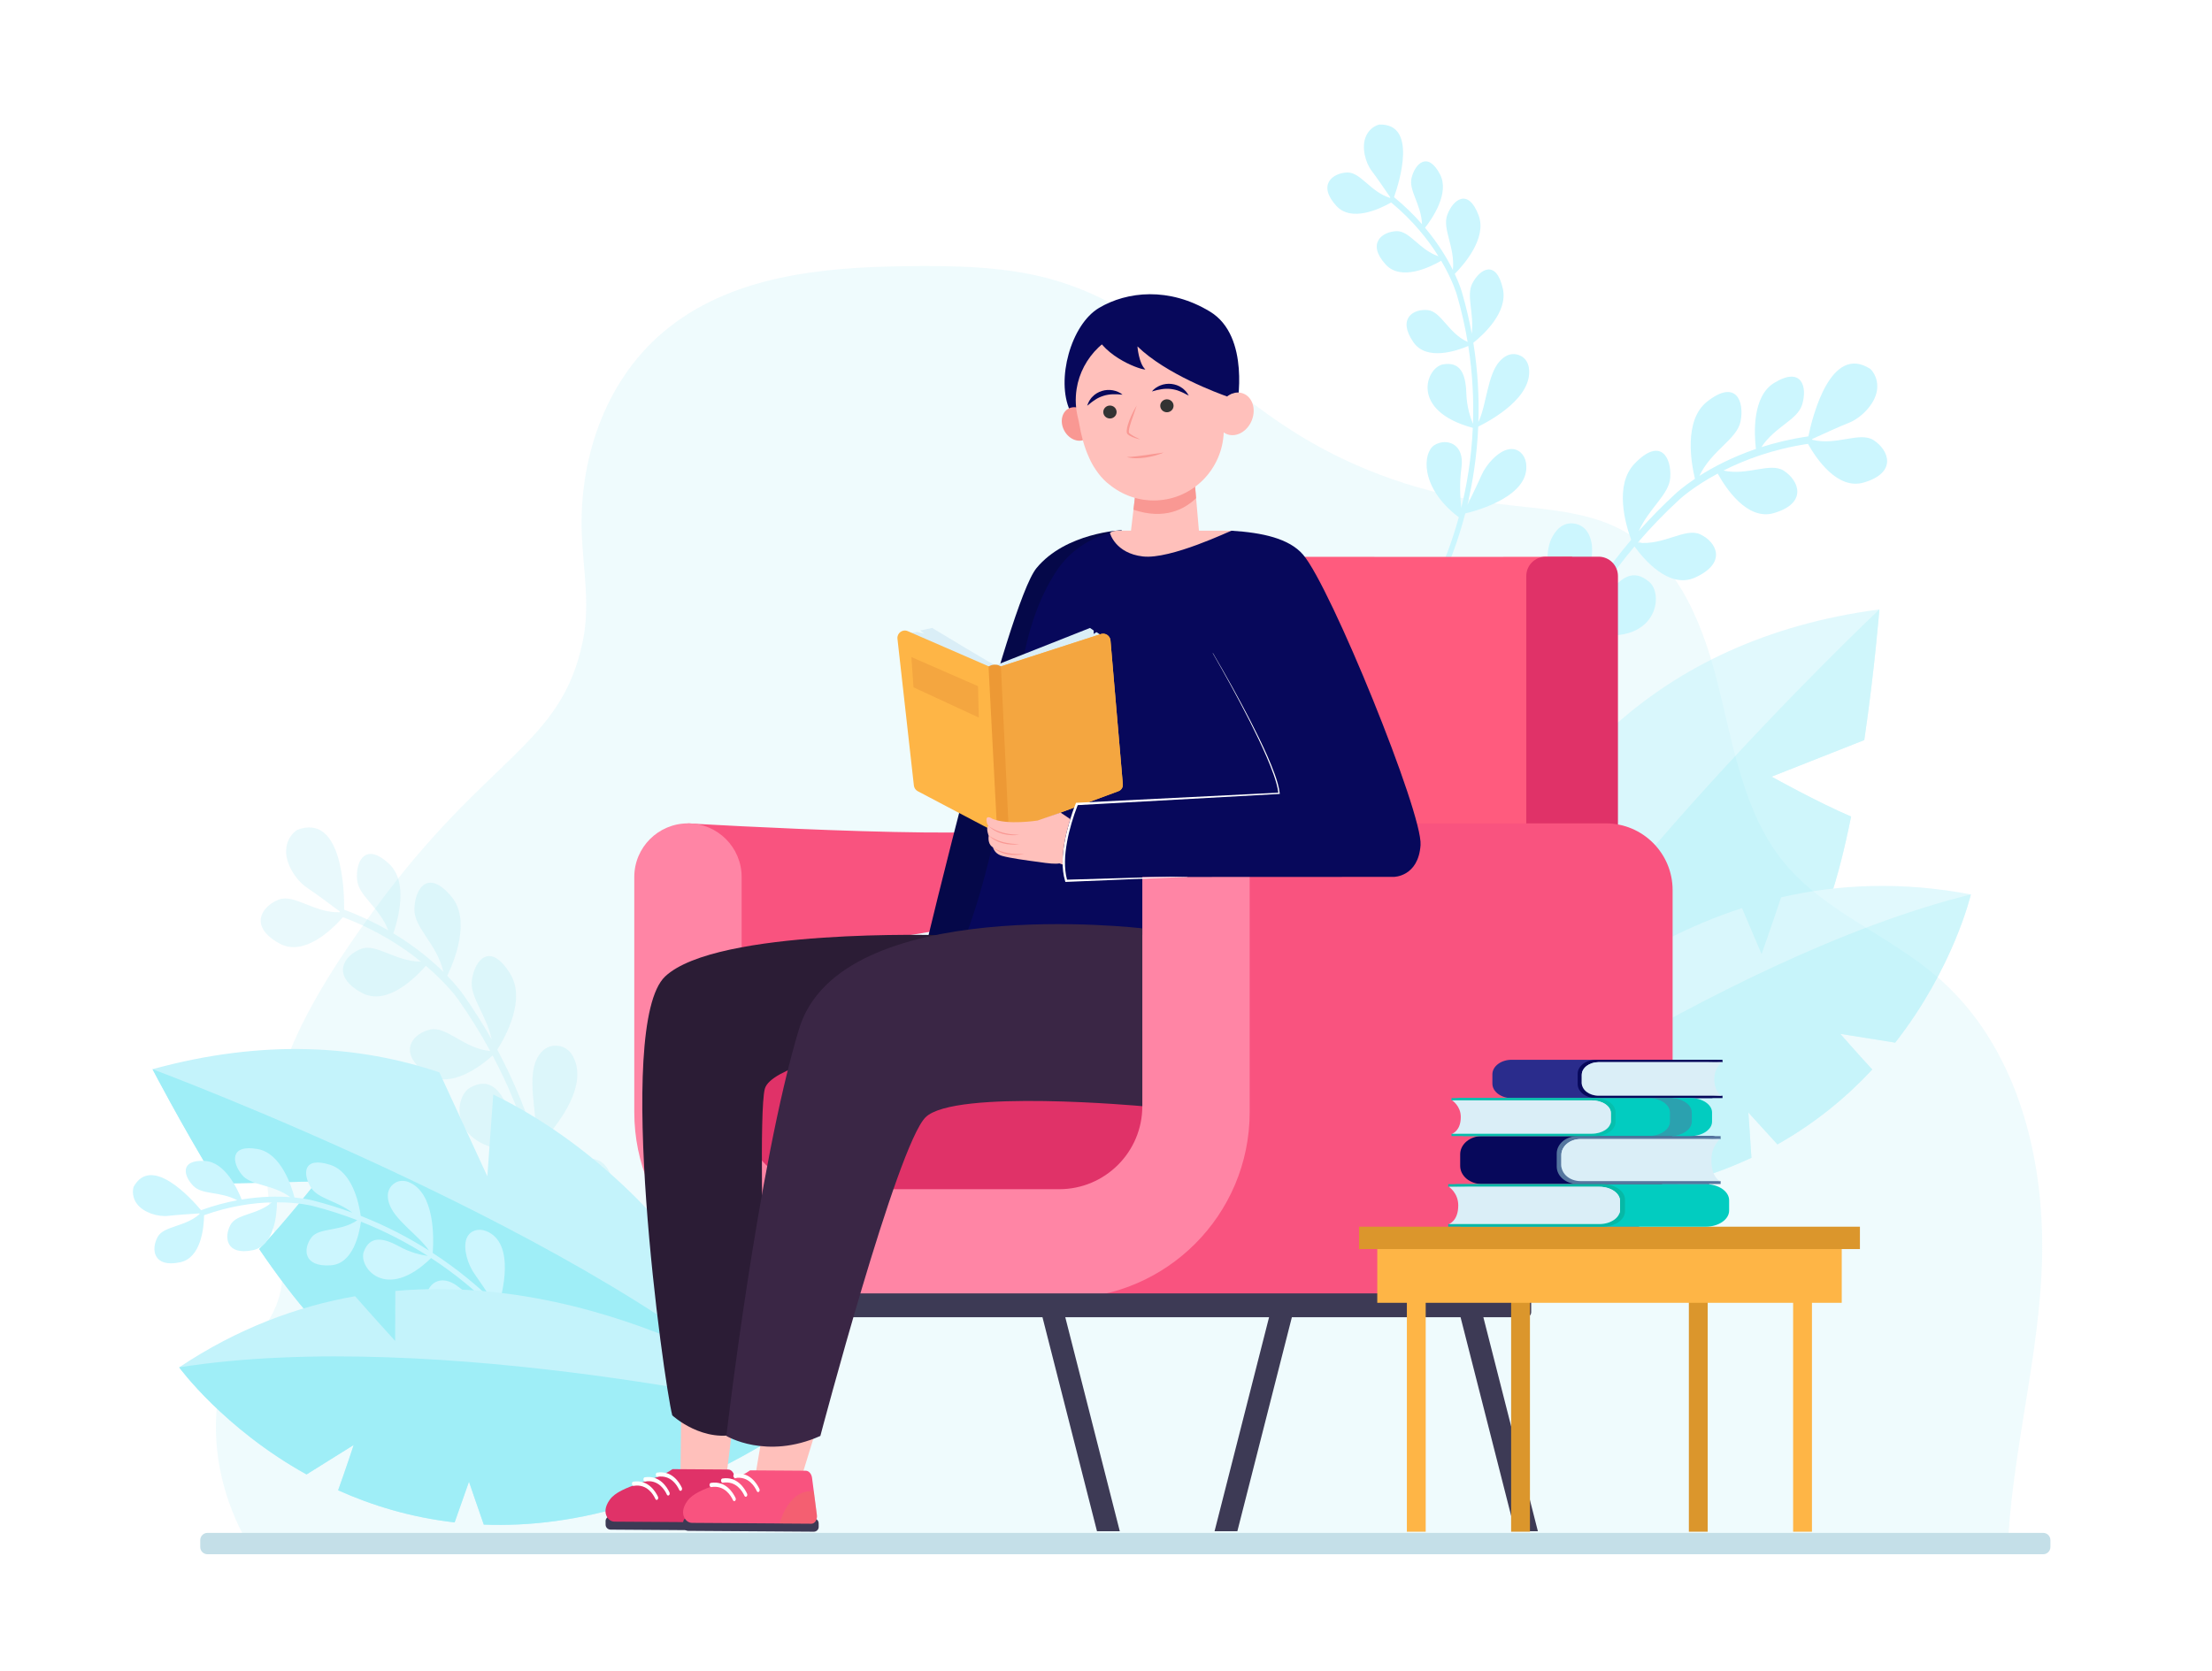 <?xml version="1.0" encoding="utf-8"?>
<!-- Generator: Adobe Illustrator 27.5.0, SVG Export Plug-In . SVG Version: 6.00 Build 0)  -->
<svg version="1.1" id="Layer_1" xmlns="http://www.w3.org/2000/svg" xmlns:xlink="http://www.w3.org/1999/xlink" x="0px" y="0px"
	 viewBox="0 0 2646.46 2000" style="enable-background:new 0 0 2646.46 2000;" xml:space="preserve">
<rect x="0" y="0" width="2646.46" height="2000" fill="#808080" stroke="none"/>
<g>
	
		<rect x="0.001" y="0" transform="matrix(-1 -1.224647e-16 1.224647e-16 -1 2646.462 2000)" style="fill:#FFFFFF;" width="2646.46" height="2000"/>
	<g>
		<path style="opacity:0.2;fill:#B3EBF5;" d="M2402.888,1837.022H291.004c-26.229-50.271-38.648-108.046-29.972-167.715
			c6.36-43.738,94.089-86.506,73.414-166.165c-39.182-150.958-4.383-254.087,114.643-416.241
			c135.089-184.039,222.364-194.23,248.212-319.867c8.892-43.22,0.479-85.266-1.235-127.775
			c-3.407-84.563,24.712-180.195,97.257-241.72c79.495-67.418,189.312-77.566,288.017-78.977
			c60.302-0.861,121.154,0.132,176.669,15.626c117.509,32.794,196.639,125.445,296.911,186.978
			c69.035,42.363,149.184,70.199,234.327,81.383c48.276,6.341,99.206,7.668,141.585,27.016
			c72.586,33.137,104.904,111.557,124.084,187.449c19.178,75.892,31.383,157.442,80.727,216.553
			c47.48,56.879,123.414,85.514,180.314,133.883c88.093,74.885,125.15,193.567,127.293,313.365
			C2445.369,1599.276,2410.678,1718.59,2402.888,1837.022z"/>
		<path style="opacity:0.2;fill:#93E3F1;" d="M355.653,993.085c53.424-20.221,56.307,70.977,56.132,95.55
			c19.762,7.359,37.349,15.834,52.798,24.708c-10.833-27.868-35.709-41.119-37.395-60.662c-1.89-21.913,9.913-45.836,38.62-18.598
			c22.747,21.581,10.734,65.479,4.762,82.791c26.467,15.927,46.302,32.733,60,46.253c-8.048-33.948-35.18-52.655-34.796-75.055
			c0.419-24.507,16.113-49.203,44.554-14.824c23.51,28.417,2.687,78.065-5.245,94.44c12.244,12.661,18.48,21.572,19.14,22.532
			c12.671,17.931,23.959,35.887,34.026,53.725c-6.435-30.063-26.52-50.91-23.672-71.148c3.418-24.29,21.929-46.324,45.771-7.61
			c18.862,30.628-4.727,74.097-15.407,90.927c20.206,37.751,34.99,74.793,45.778,109.732c3.307-28.634-10.482-71.755,0.717-96.841
			c7.348-16.457,18.789-18.55,27.154-17.376c7.147,1.003,13.293,5.647,16.986,12.627c20.879,39.446-27.604,92.817-42.857,108.163
			c12.811,43.164,19.535,82.897,22.832,116.471c1.825-14.794,4.488-37.137,5.41-48.802c1.453-18.392,11.878-42.548,25.932-50.417
			c0.587-0.327,1.166-0.626,1.739-0.896c10.978-5.18,23.278,0.181,29.311,11.537c23.604,44.423-45.989,91.646-61.271,101.313
			c0.019,0.232,0.04,0.473,0.058,0.704c6.429,84.788-6.442,141.191-6.993,143.55l-7.589-2.097
			c0.128-0.547,12.345-54.254,7.232-133.614c-70.644-23.118-82.504-74.407-69.684-90.153c13.248-16.27,42.468-17.482,49.428,19.239
			c4.036,21.3,12.64,42.479,19.157,56.524c-2.999-33.821-9.544-74.514-22.626-118.949c-98.617,6.783-95.145-63.058-73.177-75.261
			c22.234-12.354,36.186,0.555,47.118,29.401c7.261,19.161,17.948,32.94,24.325,40.06c-10.469-34.307-24.875-70.734-44.569-107.896
			c-13.98,12.576-51.713,41.965-79.558,21.368c-34.798-25.74-16.184-47.661,4.967-52.46c19.446-4.412,40.58,22.979,71.706,25.709
			c-11.124-20.491-23.845-41.18-38.444-61.837c-0.231-0.341-12.742-18.226-38.52-40.192c-12.673,14.574-46.784,48.659-76.631,32.396
			c-37.485-20.425-21.385-44.783-0.865-52.582c18.309-6.957,41.516,15.469,71.462,15.161
			c-22.271-18.038-53.167-38.031-93.151-53.099c-13.248,15.019-46.619,47.464-75.871,31.524
			c-37.485-20.426-21.385-44.784-0.865-52.582c18.567-7.057,42.166,16.123,72.728,15.15l0.267-0.906
			c-9.36-7.022-29.265-21.847-39.122-28.371c-13.154-8.707-26.188-28.547-25.116-45.53
			C343.408,999.902,355.653,993.085,355.653,993.085z"/>
		<path style="fill:#C4F3FB;" d="M379.104,1413.722l-119.132,2.806c-44.45-73.171-77.493-137.026-77.493-137.026
			c133.157-36.592,247.156-28.601,343.208,3.79l57.371,124.357l7.086-97.892c239.563,116.639,347.256,380.22,347.256,380.22
			s-415.896-26.832-505.377-63.987c-34.549-14.346-79.622-69.272-121.94-131.3C340.557,1463.159,379.104,1413.722,379.104,1413.722z
			"/>
		<path style="fill:#9FEEF7;" d="M182.48,1279.501c0,0,540.925,201.508,754.921,410.476c0,0-415.896-26.832-505.377-63.987
			c-34.549-14.346-79.622-69.272-121.94-131.3c30.474-31.53,69.021-80.968,69.021-80.968l-119.132,2.806
			C215.522,1343.356,182.48,1279.501,182.48,1279.501z"/>
		<path style="fill:#CCF6FE;" d="M159.914,1420.211c21.234-38.529,68.466,13.518,80.634,28.016
			c15.267-5.548,29.812-9.359,43.303-11.867c-20.269-10.935-41.476-6.288-52.222-16.908c-12.052-11.907-17.076-31.829,13.362-30.187
			c24.117,1.3,38.993,33.044,44.135,46.177c23.476-3.872,43.501-3.917,58.286-2.826c-21.673-15.893-46.927-13.319-57.887-26.647
			c-11.993-14.583-15.121-36.901,18.727-30.938c27.978,4.93,40.559,44.441,44.083,58.006c13.503,1.312,21.612,3.426,22.478,3.659
			c16.386,4.189,31.973,9.085,46.784,14.521c-18.785-14.419-40.977-16.618-49.412-29.909c-10.125-15.952-10.27-38.115,23.044-27.313
			c26.357,8.546,34.229,45.816,36.37,61.018c30.701,12.053,57.87,26.396,81.643,41.501c-12.358-18.443-41.979-36.849-47.938-57.152
			c-3.908-13.319,1.757-20.259,7.248-23.746c4.691-2.979,10.617-3.324,16.267-1.075c31.944,12.712,30.161,68.217,28.879,84.831
			c29.067,18.92,52.852,38.865,71.553,56.909c-6.317-9.588-15.914-24.021-21.198-31.321c-8.332-11.512-14.28-30.884-9.967-42.516
			c0.179-0.484,0.372-0.949,0.572-1.394c3.851-8.517,13.741-11.516,22.95-7.867c36.027,14.271,18.794,76.708,14.659,90.007
			c0.128,0.128,0.261,0.257,0.387,0.384c46.11,46.517,66.728,86.023,67.583,87.681l-5.498,2.559
			c-0.199-0.386-19.853-37.981-62.482-81.973c-52.976,21.71-85.543-2.449-85.887-18.085c-0.355-16.154,16.177-31.453,38.597-13.391
			c13.002,10.474,28.624,18.601,39.46,23.584c-18.647-18.338-42.808-38.936-72.668-58.465c-54.449,53.211-87.29,10.518-80.5-7.607
			c6.872-18.344,21.499-17.739,42.316-6.279c13.826,7.613,26.975,10.359,34.27,11.352c-23.271-14.894-49.911-29.066-80.018-41.028
			c-1.919,14.355-9.373,50.428-35.987,52.25c-33.263,2.276-33.292-19.872-23.285-33.246c9.202-12.296,35.273-6.782,54.893-20.72
			c-16.756-6.466-34.549-12.248-53.427-17.074c-0.306-0.084-16.575-4.328-42.661-4.342c-0.154,14.875-3.139,51.895-28.765,57.256
			c-32.183,6.735-34.905-15.589-26.766-30.406c7.263-13.222,32.073-11.654,49.482-26.785c-22.069,0.54-50.172,4.239-81.146,15.363
			c-0.269,15.423-3.638,51.11-28.754,56.366c-32.184,6.733-34.906-15.589-26.766-30.406c7.365-13.408,32.781-11.595,50.219-27.423
			l-0.295-0.665c-8.996,0.556-28.072,1.798-37.111,2.893c-12.063,1.46-29.615-3.67-37.466-14.164
			C156.137,1430.323,159.914,1420.211,159.914,1420.211z"/>
		<path style="fill:#C4F3FB;" d="M214.355,1636.291c69.761-46.567,141-72.9,210.498-85.116
			c21.543,24.61,47.938,53.508,47.938,53.508l0.164-59.805c267.625-23.392,497.298,146.974,497.298,146.974
			c-151.218,104.345-282.567,136.856-391.445,132.636c-7.301-20.618-17.702-51.395-17.702-51.395l-17.17,48.757
			c-52.358-5.957-98.94-20.267-139.408-38.445c9.116-25.302,18.624-54.183,18.624-54.183l-56.424,35.232
			C267.418,1709.291,214.355,1636.291,214.355,1636.291z"/>
		<path style="fill:#9FEEF7;" d="M578.808,1824.487c-7.301-20.618-17.702-51.395-17.702-51.395l-17.17,48.757
			c-52.358-5.957-98.94-20.267-139.408-38.445c9.116-25.302,18.624-54.183,18.624-54.183l-56.424,35.232
			c-99.31-55.162-152.373-128.162-152.373-128.162c310.907-49.113,755.898,55.56,755.898,55.56
			C819.035,1796.196,687.685,1828.707,578.808,1824.487z"/>
		<path style="fill:#CCF6FE;" d="M2237.683,441.494c-47.437-30.668-69.212,56.896-74.158,80.688
			c-20.637,3.001-39.403,7.533-56.185,12.896c16.273-24.686,43.08-32.319,48.779-50.86c6.391-20.79-0.039-46.374-33.463-26.018
			c-26.483,16.129-24.01,61.067-21.84,79.046c-28.903,9.888-51.577,22.007-67.635,32.227c14.85-31.144,44.973-43.582,49.266-65.315
			c4.697-23.78-5.332-50.92-39.985-23.605c-28.644,22.579-18.852,74.909-14.592,92.39c-14.473,9.691-22.358,17.009-23.195,17.8
			c-15.983,14.696-30.634,29.706-44.079,44.854c12.479-27.723,36.237-43.697,37.697-63.854
			c1.752-24.193-11.556-49.347-42.664-16.884c-24.611,25.684-10.857,72.616-4.037,91.11c-27.393,32.289-49.397,65.021-67.101,96.552
			c2.765-28.368,25.073-67.186,19.47-93.768c-3.678-17.438-14.303-21.843-22.633-22.45c-7.118-0.518-14.027,2.694-19.051,8.671
			c-28.396,33.789,7.361,95.477,18.911,113.485c-21.371,39.062-36.145,76.074-46.323,107.843
			c1.316-14.681,3.394-36.834,4.933-48.303c2.423-18.083-2.624-43.604-14.573-54.139c-0.498-0.438-0.997-0.848-1.494-1.228
			c-9.534-7.293-22.541-4.671-30.738,5.052c-32.066,38.033,25.379,98.169,38.139,110.697c-0.065,0.221-0.138,0.449-0.202,0.669
			c-23.868,80.628-23.168,137.835-23.127,140.229l7.772-0.447c-0.01-0.556-0.638-55.019,20.827-130.674
			c73.108-7.645,95.252-54.76,86.137-72.649c-9.42-18.486-37.415-25.741-51.79,8.311c-8.336,19.75-21.063,38.434-30.288,50.655
			c9.94-32.072,24.741-70.048,46.64-110.282c93.923,27.083,105.107-41.155,86.411-57.526c-18.923-16.569-35.098-6.996-51.671,18.616
			c-11.009,17.012-24.21,28.108-31.856,33.664c17.263-30.987,38.774-63.204,65.55-95.029c10.896,15.068,41.256,51.332,72.461,37.217
			c39.002-17.641,25.569-42.706,6.123-51.748c-17.881-8.313-44.015,13.768-74.674,9.928c15.02-17.495,31.625-34.846,50.041-51.778
			c0.293-0.281,16.112-14.967,45.605-30.838c9.217,16.729,35.098,56.779,67.336,47.269c40.491-11.943,29.998-38.843,11.785-50.653
			c-16.252-10.538-43.355,6.312-72.242-0.219c25.287-12.802,59.316-25.699,101.108-31.942c9.679,17.278,35.185,55.589,66.784,46.268
			c40.489-11.944,29.997-38.844,11.783-50.653c-16.48-10.687-44.12,6.81-73.462-0.492l-0.07-0.932
			c10.511-4.84,32.841-15.028,43.728-19.284c14.529-5.68,31.26-22.148,33.761-38.788
			C2248.102,450.633,2237.683,441.494,2237.683,441.494z"/>
		<path style="fill:#CCF6FE;" d="M1650.28,149.064c45.649-1.387,24.095,68.306,17.567,86.836
			c13.023,10.706,24.113,21.687,33.482,32.415c-0.936-23.885-16.293-40.375-12.481-55.587c4.272-17.058,19.421-32.071,34.035-4.011
			c11.579,22.232-8.927,52.292-17.946,63.825c15.863,18.927,26.484,36.792,33.32,50.577c2.751-27.757-12.891-48.959-6.771-65.792
			c6.695-18.418,24.986-33.004,37.54,0.385c10.376,27.599-18.286,59.714-28.544,70.03c5.962,12.756,8.357,21.116,8.605,22.014
			c4.914,16.851,8.773,33.362,11.741,49.466c2.96-24.401-6.799-45.387,0.622-59.945c8.904-17.473,28.633-29.313,36.58,6.156
			c6.289,28.061-22.855,54.784-35.31,64.729c5.45,33.795,6.985,65.645,6.05,94.864c9.951-20.785,10.748-56.972,25.744-73.022
			c9.838-10.528,19.031-9.134,25.049-6.07c5.142,2.617,8.58,7.728,9.556,13.965c5.517,35.252-45.024,62.986-60.548,70.617
			c-1.549,35.964-6.806,67.75-13.051,93.989c5.23-10.709,13.059-26.907,16.79-35.485c5.885-13.525,20.052-29.075,32.726-31.366
			c0.527-0.096,1.045-0.17,1.547-0.226c9.646-1.06,17.551,6.192,19.156,16.347c6.281,39.724-58.617,57.316-72.686,60.649
			c-0.047,0.18-0.092,0.369-0.139,0.548c-17.205,65.769-41.615,105.06-42.646,106.699l-5.19-3.559
			c0.238-0.38,23.45-37.803,40.238-99.127c-47.388-35.856-43.006-77.715-29.216-86.283c14.248-8.853,36.653-2.166,32.358,27.405
			c-2.492,17.15-1.499,35.4-0.227,47.714c6.535-26.348,12.176-58.813,13.852-95.809c-76.317-20.529-55.517-72.424-35.734-75.934
			c20.024-3.553,27.212,9.835,27.969,34.485c0.502,16.375,4.996,29.572,7.963,36.613c1.014-28.659-0.396-59.945-5.613-93.161
			c-13.842,5.87-50.016,18.27-65.703-4.544c-19.609-28.513,0.167-40.241,17.406-38.366c15.848,1.723,24.696,27.929,47.516,38.09
			c-3.076-18.385-7.309-37.334-12.969-56.749c-0.086-0.318-4.891-17.094-18.66-40.406c-13.374,7.721-48.031,24.613-66.361,4.553
			c-23.022-25.193-4.512-39.419,13.029-39.976c15.652-0.496,27.359,22.495,50.078,30.054c-12.142-19.43-30.295-42.582-56.601-64.376
			c-13.923,7.908-47.595,23.753-65.561,4.093c-23.021-25.194-4.511-39.42,13.03-39.976c15.873-0.503,27.68,23.159,51.037,30.375
			l0.438-0.615c-5.248-7.744-16.438-24.129-22.191-31.626c-7.678-10.005-12.367-28.394-7.139-40.954
			C1639.248,151.031,1650.28,149.064,1650.28,149.064z"/>
		<g style="opacity:0.5;">
			<path style="fill:#C4F3FB;" d="M2119.582,929.412l110.84-43.753c12.48-84.697,18.077-156.375,18.077-156.375
				c-136.904,18.082-238.815,69.784-314.698,136.984l-4.47,136.878l-44.614-87.424c-175.313,200.63-171.974,485.338-171.974,485.338
				s372.696-186.483,440.675-255.517c26.246-26.654,46.398-94.785,61.252-168.389
				C2174.328,959.961,2119.582,929.412,2119.582,929.412z"/>
			<path style="fill:#9FEEF7;" d="M2248.499,729.284c0,0-419.917,396.032-535.756,671.776c0,0,372.696-186.483,440.675-255.517
				c26.246-26.654,46.398-94.785,61.252-168.389c-40.342-17.193-95.088-47.743-95.088-47.743l110.84-43.753
				C2242.902,800.961,2248.499,729.284,2248.499,729.284z"/>
			<path style="fill:#C4F3FB;" d="M2357.949,1070.368c-82.385-15.765-158.257-12.313-227.033,3.463
				c-10.271,31.052-23.345,67.94-23.345,67.94l-23.419-55.032c-255.645,82.547-400.945,328.826-400.945,328.826
				c179.904,37.309,313.556,16.168,412.217-30.068c-1.297-21.833-3.688-54.231-3.688-54.231l34.787,38.239
				c45.916-25.854,83.261-57.155,113.469-89.642c-18.241-19.763-38.238-42.673-38.238-42.673l65.688,10.512
				C2337.469,1158.258,2357.949,1070.368,2357.949,1070.368z"/>
			<path style="fill:#9FEEF7;" d="M2095.424,1385.497c-1.297-21.833-3.688-54.231-3.688-54.231l34.787,38.239
				c45.916-25.854,83.261-57.155,113.469-89.642c-18.241-19.763-38.238-42.673-38.238-42.673l65.688,10.512
				c70.027-89.444,90.508-177.334,90.508-177.334c-305.525,75.685-674.742,345.197-674.742,345.197
				C1863.111,1452.874,1996.763,1431.733,2095.424,1385.497z"/>
		</g>
		<path style="fill:#C4DFE8;" d="M248.218,1859.945h2196.268c4.771,0,8.64-3.867,8.64-8.639v-8.278c0-4.771-3.868-8.64-8.64-8.64
			H248.218c-4.772,0-8.64,3.868-8.64,8.64v8.278C239.579,1856.078,243.446,1859.945,248.218,1859.945z"/>
		<g>
			
				<rect x="810.948" y="1190.759" transform="matrix(-1 -1.224647e-16 1.224647e-16 -1 2226.993 2630.403)" style="fill:#E03268;" width="605.097" height="248.886"/>
			<path style="fill:#FF5B7E;" d="M1880.897,666.172c-7.542,0.53-606.253,0-606.253,0v568.024h388.107l207.766-207.602
				L1880.897,666.172z"/>
			<path style="fill:#F9537F;" d="M823.085,985.31c0,0,415.223,24.789,415.223,0c0-24.788,0,108.007,0,108.007
				s-203.071,36.396-225.921,36.396c-22.852,0-129.246,56.35-143.345,61.046c-14.1,4.696-44.394-121.115-45.957-122.193
				C821.523,1067.49,823.085,985.31,823.085,985.31z"/>
			<path style="fill:#E03268;" d="M1849.248,1094.883h63.298c12.802,0,23.181-10.378,23.181-23.181v-382.35
				c0-12.802-10.379-23.18-23.181-23.18h-63.298c-12.802,0-23.18,10.378-23.18,23.179v382.351
				C1826.068,1084.505,1836.446,1094.883,1849.248,1094.883z"/>
			<path style="fill:#F9537F;" d="M1430.903,985.31h490.329c44.123,0,79.893,35.744,79.893,79.832v281.455
				c0,112.219-91.042,203.189-203.348,203.189l-504.863,3.091c0,0,35.045-9.328,40.809-19.406
				c23.767-41.549,84.648-148.355,84.648-152.135C1418.372,1376.64,1430.903,985.31,1430.903,985.31z"/>
			<path style="fill:#FF85A5;" d="M887.314,1049.487v274.267c0,54.864,44.511,99.339,99.419,99.339h280.524
				c54.907,0,99.419-44.475,99.419-99.339v-274.267c0-35.442,28.756-64.177,64.228-64.177l0,0c35.473,0,64.229,28.736,64.229,64.177
				v281.337c0,123.174-99.931,223.027-223.202,223.027H982.06c-123.271,0-223.202-99.854-223.202-223.027v-281.337
				c0-35.442,28.756-64.177,64.228-64.177l0,0C858.558,985.31,887.314,1014.046,887.314,1049.487z"/>
			<polygon style="fill:#FFC0BB;" points="879.3,1684.317 869.086,1766.257 814.099,1770.518 814.95,1694.532 			"/>
			<g>
				<path style="fill:#3D3A55;" d="M730.547,1830.495l150.217,1.014c3.284,0.021,5.924-2.561,5.895-5.768l-0.038-4.321
					c-0.028-3.207-2.713-5.823-5.996-5.848l-150.219-1.011c-3.284-0.021-5.922,2.558-5.893,5.766l0.038,4.321
					C724.579,1827.854,727.264,1830.474,730.547,1830.495z"/>
				<path style="fill:#E03268;" d="M878.723,1767.155l5.761,44.354c0.711,5.467-2.377,10.41-6.487,10.382l-142.852-0.965
					c-3.709-0.024-7.397-2.309-9.384-6.576c-2.037-4.373-2.494-10.945,3.822-19.729c12.634-17.574,54.618-21.597,75.038-36.533
					l66.543,0.448C874.881,1758.563,878.081,1762.212,878.723,1767.155z"/>
				<g>
					<path style="fill:#FFFFFF;" d="M814.95,1783.891L814.95,1783.891c1.027-0.615,1.39-2.309,0.781-3.606
						c-2.858-6.092-11.755-20.933-29.568-18.016c-1.028,0.168-1.715,1.499-1.527,2.879l0.006,0.045
						c0.181,1.338,1.116,2.218,2.113,2.057c15.963-2.556,23.531,10.522,25.845,15.627
						C813.094,1783.967,814.097,1784.4,814.95,1783.891z"/>
				</g>
				<g>
					<path style="fill:#FFFFFF;" d="M800.164,1789.495L800.164,1789.495c1.028-0.612,1.39-2.309,0.781-3.607
						c-2.858-6.091-11.755-20.933-29.567-18.015c-1.03,0.167-1.716,1.498-1.529,2.878l0.006,0.046
						c0.183,1.337,1.118,2.217,2.114,2.056c15.963-2.556,23.532,10.522,25.846,15.63
						C798.309,1789.57,799.31,1790.004,800.164,1789.495z"/>
				</g>
				<g>
					<path style="fill:#FFFFFF;" d="M786.413,1794.724L786.413,1794.724c1.027-0.614,1.389-2.309,0.78-3.606
						c-2.857-6.091-11.754-20.933-29.567-18.015c-1.028,0.167-1.715,1.498-1.527,2.878l0.006,0.046
						c0.181,1.337,1.117,2.217,2.114,2.056c15.963-2.556,23.532,10.522,25.845,15.627
						C784.557,1794.8,785.559,1795.233,786.413,1794.724z"/>
				</g>
				<path style="opacity:0.3;fill:#E87B50;" d="M839.871,1821.632c10.937-35.722,30.304-39.547,40.908-38.649l3.704,28.525
					c0.711,5.467-2.376,10.41-6.486,10.382L839.871,1821.632z"/>
			</g>
			<polygon style="fill:#FFC0BB;" points="984.021,1686.063 959.714,1765.133 903.753,1765.517 913.5,1707.796 			"/>
			<path style="fill:#07085B;" d="M1479.834,486.842c0,0,16.713-84.278-32.133-113.921c-48.846-29.643-99.176-24.401-132.817-4.447
				c-33.642,19.955-51.659,86.063-34.784,122.891l112.702-39.657L1479.834,486.842z"/>
			<g>
				<path style="fill:#3D3A55;" d="M823.374,1831.96l150.219,1.014c3.283,0.021,5.922-2.562,5.894-5.768l-0.038-4.322
					c-0.028-3.207-2.712-5.823-5.997-5.845l-150.218-1.014c-3.283-0.021-5.922,2.561-5.894,5.769l0.039,4.321
					C817.405,1829.322,820.09,1831.938,823.374,1831.96z"/>
				<path style="fill:#F9537F;" d="M971.551,1768.623l5.761,44.351c0.71,5.47-2.377,10.409-6.487,10.382l-142.852-0.962
					c-3.711-0.024-7.399-2.311-9.385-6.578c-2.037-4.374-2.495-10.943,3.823-19.729c12.633-17.574,54.617-21.597,75.038-36.533
					l66.542,0.451C967.708,1760.028,970.908,1763.677,971.551,1768.623z"/>
				<g>
					<path style="fill:#FFFFFF;" d="M907.777,1785.355L907.777,1785.355c1.027-0.612,1.39-2.309,0.78-3.605
						c-2.857-6.092-11.755-20.933-29.566-18.015c-1.029,0.167-1.716,1.498-1.528,2.881l0.006,0.043
						c0.182,1.337,1.118,2.217,2.114,2.056c15.963-2.556,23.532,10.526,25.846,15.63
						C905.922,1785.432,906.923,1785.864,907.777,1785.355z"/>
				</g>
				<g>
					<path style="fill:#FFFFFF;" d="M892.992,1790.96L892.992,1790.96c1.027-0.612,1.39-2.309,0.781-3.606
						c-2.858-6.088-11.756-20.933-29.568-18.015c-1.028,0.167-1.715,1.498-1.527,2.881l0.006,0.043
						c0.181,1.337,1.117,2.217,2.113,2.059c15.963-2.558,23.532,10.522,25.845,15.627
						C891.135,1791.036,892.138,1791.469,892.992,1790.96z"/>
				</g>
				<g>
					<path style="fill:#FFFFFF;" d="M879.24,1796.189L879.24,1796.189c1.027-0.612,1.389-2.309,0.78-3.606
						c-2.857-6.091-11.755-20.933-29.567-18.015c-1.028,0.167-1.716,1.498-1.528,2.881l0.006,0.043
						c0.181,1.337,1.118,2.217,2.114,2.059c15.962-2.559,23.532,10.522,25.845,15.627
						C877.385,1796.266,878.387,1796.697,879.24,1796.189z"/>
				</g>
				<path style="opacity:0.3;fill:#E87B50;" d="M932.697,1823.097c10.938-35.722,30.305-39.547,40.909-38.648l3.705,28.526
					c0.71,5.47-2.377,10.409-6.487,10.382L932.697,1823.097z"/>
			</g>
			<polygon style="fill:#FFC0BB;" points="1428.195,563.537 1436.361,657.65 1350.922,653.682 1360.773,570.341 			"/>
			<path style="fill:#F99893;" d="M1356.089,609.974l4.685-39.633l67.422-6.804l2.828,32.591
				C1417.618,609.112,1393.512,622.57,1356.089,609.974z"/>
			<path style="fill:#F99893;" d="M1303.701,500.124c5.138,10.328,2.412,21.938-6.088,25.934c-8.5,3.996-19.555-1.139-24.691-11.467
				c-5.138-10.328-2.412-21.937,6.088-25.933C1287.509,484.662,1298.564,489.797,1303.701,500.124z"/>
			<path style="fill:#FFC0BB;" d="M1310.877,561.951c-3.014-4.404-5.626-9.113-7.794-14.077
				c-6.112-13.315-9.693-27.633-11.779-40.184c-0.448-2.692-1.055-5.354-1.712-8.007c-2.659-10.708-3.367-22.193-1.52-34.163
				c5.939-38.509,37.81-69.212,77.493-74.542c53.46-7.185,100.552,31.29,103.879,82.247c5.498-3.43,11.853-4.535,17.647-2.437
				c11.118,4.029,15.932,18.246,10.753,31.756c-5.182,13.507-18.393,21.194-29.512,17.165c-1.543-0.561-2.951-1.331-4.242-2.254
				c-1.717,43.638-36.083,79.36-79.965,81.357c-21.461,0.978-41.424-6.292-56.925-19.029c-1.028-0.737-2.115-1.605-3.264-2.619
				C1318.897,572.705,1314.591,567.533,1310.877,561.951z"/>
			<path style="fill:#333333;" d="M1388.139,485.953c0.205,4.273,3.937,7.574,8.333,7.376c4.396-0.201,7.793-3.829,7.587-8.102
				c-0.205-4.273-3.937-7.574-8.333-7.373C1391.329,478.053,1387.933,481.68,1388.139,485.953z"/>
			<path style="fill:#333333;" d="M1319.989,493.424c0.206,4.273,3.937,7.575,8.333,7.373c4.397-0.201,7.793-3.825,7.588-8.098
				c-0.207-4.276-3.938-7.578-8.333-7.376C1323.181,485.523,1319.784,489.148,1319.989,493.424z"/>
			<path style="fill:#07085B;" d="M1378.134,468.462c4.058-1.221,7.876-2.15,11.654-2.72c3.771-0.563,7.466-0.664,11.067-0.237
				c3.58,0.469,7.183,1.215,10.646,2.744c1.839,0.558,3.442,1.617,5.301,2.37c1.794,0.868,3.456,1.974,5.465,2.83
				c-1.003-1.797-2.174-3.554-3.538-5.169c-1.502-1.459-2.941-3.106-4.819-4.218c-3.504-2.589-7.908-4.075-12.349-4.614
				c-4.471-0.524-9.039,0.113-13.095,1.69C1384.433,462.749,1380.739,465.142,1378.134,468.462z"/>
			<path style="fill:#3D3A55;" d="M886.345,1576.301h939.573c3.327,0,6.025-2.697,6.025-6.024v-16.431
				c0-3.329-2.699-6.027-6.027-6.027H886.343c-3.328,0-6.025,2.697-6.025,6.025v16.43
				C880.317,1573.603,883.016,1576.301,886.345,1576.301z"/>
			<path style="fill:#07085B;" d="M1343.03,472.302c-3.218-2.762-7.319-4.416-11.598-5.232c-4.294-0.786-8.902-0.545-13.183,0.81
				c-4.249,1.367-8.274,3.658-11.191,6.862c-1.62,1.443-2.703,3.332-3.886,5.046c-1.017,1.84-1.813,3.783-2.438,5.735
				c1.798-1.218,3.209-2.613,4.794-3.804c1.673-1.09,3.035-2.434,4.727-3.326c3.091-2.156,6.476-3.566,9.894-4.703
				c3.449-1.097,7.093-1.7,10.906-1.855C1334.877,471.681,1338.807,471.873,1343.03,472.302z"/>
			<path style="fill:#07085B;" d="M1468.174,474.477c5.061-4.605,9.091-4.428,9.091-4.428l-3.457-26.926l-9.288-15.95
				c0,0-35.593-42.514-36.828-43.555c-1.234-1.042-27.623-14.223-29.242-14.89c-1.618-0.667-37.576,6.009-37.576,6.009
				s-64.121-10.221-52.089,21.707c12.033,31.927,59.166,47.119,61.493,45.59c-7.835-6.96-9.436-27.518-9.436-27.518
				C1395.123,447.938,1458.334,471.017,1468.174,474.477z"/>
			<path style="fill:#F99893;" d="M1359.961,485.314c-2.326,3.652-4.313,7.477-6.111,11.388c-1.806,3.91-3.381,7.924-4.613,12.097
				c-0.569,2.102-1.084,4.23-1.238,6.527c-0.019,0.582-0.014,1.175,0.061,1.797c0.034,0.311,0.125,0.648,0.193,0.968
				c0.142,0.35,0.229,0.689,0.486,1.042c0.13,0.177,0.269,0.351,0.41,0.512l0.346,0.292c0.23,0.185,0.451,0.39,0.689,0.557
				c0.482,0.323,0.957,0.664,1.455,0.938c1.961,1.169,4.035,2.001,6.131,2.717c2.106,0.688,4.237,1.276,6.42,1.638
				c-3.969-1.836-7.971-3.658-11.375-6.055c-0.432-0.292-0.807-0.628-1.199-0.944l-0.54-0.5l-0.263-0.247
				c-0.018-0.052-0.04-0.097-0.07-0.134c-0.265-0.417-0.297-1.489-0.193-2.418c0.203-1.952,0.698-3.993,1.289-5.991
				c1.136-4.032,2.578-8.031,3.965-12.051C1357.218,493.433,1358.654,489.413,1359.961,485.314z"/>
			<path style="fill:#050849;" d="M1341.943,634.458c0,0-66.903,2.823-101.877,45.383
				c-34.973,42.557-134.165,460.053-134.165,460.053l111.555-11.917c0,0,145.061-198.322,145.061-203.427
				C1362.518,919.442,1341.943,634.458,1341.943,634.458z"/>
			<path style="fill:#FFC0BB;" d="M1473.424,635.115c0,0-128.063-0.253-130.043-0.125c-1.979,0.125-11.803-0.917-15.42,2.869
				c-3.616,3.786-9.857,24.639,7.957,34.851c17.814,10.215-20.05,10.642,28.271,19.151c48.32,8.513,33.838,20.004,70.467,5.107
				c36.629-14.896,41.348-8.512,42.608-21.703C1478.525,662.072,1473.424,635.115,1473.424,635.115z"/>
			<path style="fill:#07085B;" d="M1218.894,824.645c7.429-66.998,25.402-111.933,45.551-142.039
				c15.063-22.504,37.875-38.144,63.516-44.747c0.116,0.442,6.489,24.247,39.401,28.044c33.222,3.829,104.788-30.867,106.062-30.788
				l0.003-0.003c36.971,2.299,68.941,9.244,85.597,28.662c33.22,38.728,143.107,309.173,140.552,347.375
				c-2.556,38.201-31.947,38.201-31.947,38.201l-300.952,0.137v69.218l-218.307,14.912
				C1154.457,1129.588,1197.848,1014.454,1218.894,824.645z"/>
			<g>
				<path style="fill:#DAEEF7;" d="M1194.714,798.352c-1.92,0.07-79.464-46.89-79.464-46.89l-14.491,3.079l5.142,3.792l-8.667-2.174
					l-14.099,2.174c0,0,46.605,54.961,47.388,56.527c0.783,1.563,21.148,9.39,22.715,10.172S1194.714,798.352,1194.714,798.352z"/>
				<path style="fill:#DAEEF7;" d="M1318.802,760.854l-7.049-4.401l-3.23,2.199v-4.111l-4.407-3.079l-112.791,44.612
					c0,0,36.128,22.893,37.303,22.014c1.175-0.883,65.501-12.621,66.675-14.381C1296.479,801.942,1318.802,760.854,1318.802,760.854
					z"/>
				<path style="fill:#FEB546;" d="M1317.019,758.771l-127.837,41.372L1086.09,755.29c-6.257-2.723-13.118,2.336-12.361,9.112
					l19.636,175.583c0.327,2.917,2.08,5.488,4.681,6.855l98.983,52.141l89.656-33.167l2.307-3.39l11.624-1.764l37.592-13.906
					c3.358-1.243,5.474-4.575,5.168-8.141l-14.783-172.169C1328.105,760.763,1322.45,757.01,1317.019,758.771z"/>
				<path style="fill:#F4A640;" d="M1317.019,758.768c5.432-1.757,11.087,1.995,11.575,7.678l14.764,171.94
					c0.318,3.701-1.877,7.16-5.363,8.449l-37.377,13.827l-11.623,1.764l-2.309,3.39l-60.304,22.309
					c-13.872-2.671-27.639-5.251-27.639-5.251l-9.561-182.731L1317.019,758.768z"/>
				<polygon style="fill:#F4A640;" points="1170.1,821.127 1090.381,786.291 1092.926,822.488 1171.058,858.686 				"/>
			</g>
			<path style="fill:#2B1C35;" d="M1127.042,1119.147c0,0-269.927-8.513-331.258,49.366s-1.704,485.28,8.518,525.227
				c0,0,37.481,34.839,81.776,21.219c44.296-13.617,27.258-204.279,27.258-204.279s-5.111-182.149,1.704-207.684
				c6.815-25.534,100.516-44.259,100.516-44.259s144.811-100.438,136.293-100.438
				C1143.331,1158.299,1127.042,1119.147,1127.042,1119.147z"/>
			<path style="fill:#3A2645;" d="M1366.676,1110.964c0,0-361.341-42.889-410.748,120.536
				c-49.406,163.422-86.886,486.864-86.886,486.864s47.703,28.94,112.441,0c0,0,91.568-347.274,125.856-381.321
				c34.289-34.047,259.337-13.288,259.337-13.288V1110.964z"/>
			<path style="fill:#FFFFFF;" d="M1273.8,1007.053c1.378-7.803,3.329-15.478,5.54-23.062c2.248-7.583,4.732-15.061,7.718-22.437
				l0.334-0.829l0.905-0.046l241.105-12.07c-0.901-7.309-3.131-14.488-5.56-21.52c-2.563-7.297-5.485-14.473-8.542-21.591
				c-6.154-14.22-12.905-28.184-19.887-42.029c-14.02-27.667-28.936-54.885-44.466-81.742l0.247-0.146
				c15.72,26.756,30.825,53.877,45.047,81.464c7.082,13.809,13.938,27.743,20.205,41.957c3.113,7.114,6.095,14.293,8.726,21.615
				c2.581,7.331,4.978,14.792,5.885,22.65l0.091,0.789l-0.816,0.046l-240.949,13.37c-2.77,6.947-5.171,14.12-7.302,21.322
				c-2.184,7.501-4.108,15.088-5.462,22.769c-1.319,7.675-2.433,15.423-2.457,23.184c-0.088,7.413,0.489,14.854,2.447,21.949
				l71.361-2.073l36.212-1.012l36.227-0.609l0.013,0.348l-36.197,1.435l-36.194,1.541l-72.39,3.003l-0.994,0.04l-0.292-0.947
				c-2.375-7.725-3.103-15.768-3.067-23.72C1271.319,1022.726,1272.456,1014.85,1273.8,1007.053z"/>
			<path style="fill:#ED9935;" d="M1197.493,797.639l9.243,192.535l-14.109-2.05l-9.936-190.485
				C1182.691,797.639,1190.15,792.456,1197.493,797.639z"/>
			<g>
				<path style="fill:#FFC0BB;" d="M1187.2,979.767c17.888,7.873,54.187,2.16,54.187,2.16l27.481-9.554
					c3.844,2.613,7.755,5.269,11.625,7.849c-0.388,1.255-0.781,2.509-1.153,3.77c-2.211,7.584-4.162,15.259-5.54,23.062
					c-1.344,7.797-2.481,15.673-2.512,23.649c-0.006,1.304,0.046,2.607,0.085,3.914l-3.869-1.441
					c-4.675,0.943-13.142,0.137-24.874-1.666c-13.393-1.709-34.563-4.66-43.815-7.322c-6.668-1.919-9.566-6.174-10.791-10.117
					c-5.273-3.213-5.767-9.201-5.13-13.967c-0.15-0.305-0.281-0.609-0.38-0.917c-2.572-8.034-1.139-10.121,0.177-10.937
					c-0.939-0.968-1.595-2.019-1.88-3.161C1177.83,973.17,1187.2,979.767,1187.2,979.767z"/>
				<path style="fill:#F99893;" d="M1182.691,999.469c2.151,2.509,4.935,4.417,7.832,6.018c2.91,1.608,6.052,2.76,9.251,3.648
					c3.223,0.802,6.51,1.35,9.818,1.489c1.649,0.119,3.307,0.027,4.952,0.046c1.646-0.125,3.289-0.271,4.917-0.469
					c-3.29-0.158-6.546-0.268-9.775-0.676c-3.226-0.397-6.416-0.969-9.546-1.776c-3.124-0.834-6.175-1.912-9.124-3.243
					C1188.088,1003.143,1185.242,1001.537,1182.691,999.469z"/>
				<path style="fill:#F99893;" d="M1187.984,1014.101c2.343,2.333,5.268,4.017,8.282,5.385c3.028,1.373,6.251,2.271,9.51,2.908
					c3.276,0.546,6.596,0.832,9.906,0.71c1.653-0.013,3.299-0.232,4.94-0.345c1.632-0.252,3.257-0.526,4.865-0.852
					c-3.292,0.098-6.548,0.247-9.798,0.095c-3.248-0.141-6.473-0.46-9.657-1.02c-3.179-0.585-6.307-1.416-9.351-2.516
					C1193.654,1017.338,1190.69,1015.962,1187.984,1014.101z"/>
				<path style="fill:#F99893;" d="M1182.691,988.249c2.151,2.51,4.935,4.419,7.832,6.018c2.91,1.608,6.052,2.759,9.251,3.648
					c3.223,0.801,6.51,1.349,9.818,1.489c1.649,0.119,3.307,0.027,4.952,0.046c1.646-0.125,3.289-0.268,4.917-0.469
					c-3.29-0.158-6.546-0.268-9.775-0.676c-3.226-0.396-6.416-0.968-9.546-1.775c-3.124-0.834-6.175-1.91-9.124-3.244
					C1188.088,991.922,1185.242,990.317,1182.691,988.249z"/>
			</g>
			<path style="fill:#F99893;" d="M1392.273,541.526c-7.5,0.88-14.801,2.15-22.141,3.183c-7.345,1.066-14.607,1.943-22.145,2.242
				c7.352,1.977,15.119,1.611,22.556,0.6C1377.996,546.412,1385.354,544.59,1392.273,541.526z"/>
			<g>
				<polygon style="fill:#3D3A55;" points="1812.664,1832.429 1839.943,1832.429 1771.908,1565.297 1746.289,1571.816 				"/>
			</g>
			<g>
				<g>
					<g>
						<polygon style="fill:#3D3A55;" points="1312.463,1832.429 1339.743,1832.429 1271.707,1565.297 1246.087,1571.816 						"/>
					</g>
				</g>
			</g>
			<g>
				<polygon style="fill:#3D3A55;" points="1480.377,1832.429 1453.099,1832.429 1521.133,1565.297 1546.753,1571.816 				"/>
			</g>
		</g>
		
			<rect x="2145.311" y="1510.975" transform="matrix(-1 -1.224647e-16 1.224647e-16 -1 4313.143 3343.95)" style="fill:#FEB546;" width="22.521" height="322"/>
		
			<rect x="2020.578" y="1510.975" transform="matrix(-1 -1.224647e-16 1.224647e-16 -1 4063.678 3343.95)" style="fill:#DB962C;" width="22.521" height="322"/>
		<rect x="1683.197" y="1510.975" style="fill:#FEB546;" width="22.521" height="322"/>
		<rect x="1807.929" y="1510.975" style="fill:#DB962C;" width="22.521" height="322"/>
		
			<rect x="1647.786" y="1489.626" transform="matrix(-1 -1.224647e-16 1.224647e-16 -1 3851.259 3048.681)" style="fill:#FEB546;" width="555.687" height="69.429"/>
		
			<rect x="1626.029" y="1467.974" transform="matrix(-1 -1.224647e-16 1.224647e-16 -1 3851.26 2962.732)" style="fill:#DB962C;" width="599.201" height="26.784"/>
		<g>
			<g>
				<path style="fill:#2A2C8C;" d="M2047.508,1269.708h9.697c-1.586-0.926-3.57-1.479-5.73-1.479H1808.52
					c-12.711,0-23.016,7.793-23.016,17.406v11.057c0,9.613,10.305,17.407,23.016,17.407l240.238-0.062L2047.508,1269.708z"/>
				<path style="fill:#07085B;" d="M1909.576,1268.27c-12.156,0-22.01,7.453-22.01,16.646v12.495c0,9.193,9.854,16.646,22.01,16.646
					h151.246v-2.795h-0.625l-38.45-2.754l-7.771-23.059c0,0,15-12.741,15.978-13.07c0.979-0.329,30.244-1.325,30.244-1.325
					l0.625-0.006v-2.779H1909.576z"/>
				<path style="fill:#DAEEF7;" d="M2051.013,1291.081c0-13.481,9.212-20.017,9.212-20.017h-147.551
					c-11.165,0-20.217,6.846-20.217,15.29v9.618c0,8.444,9.052,15.29,20.217,15.29h147.551
					C2060.225,1311.263,2051.013,1308.057,2051.013,1291.081z"/>
				<path style="fill:#DAEEF7;" d="M1892.457,1286.354v9.618c0,1.264,0.207,2.491,0.59,3.667c4.977-9.209,14.514-18.078,32.67-20.93
					c42.391-6.659,134.508-7.646,134.508-7.646h-147.551C1901.509,1271.064,1892.457,1277.91,1892.457,1286.354z"/>
			</g>
			<g>
				<path style="fill:#07085B;" d="M2043.508,1361.392h10.977c-1.797-1.159-4.043-1.853-6.487-1.853H1773.02
					c-14.387,0-26.049,9.756-26.049,21.788v13.84c0,12.033,11.662,21.788,26.049,21.788l271.902-0.077L2043.508,1361.392z"/>
				<path style="fill:#55769F;" d="M1887.396,1359.591c-13.758,0-24.911,9.329-24.911,20.836v15.641
					c0,11.507,11.153,20.836,24.911,20.836h171.183v-3.498h-0.709l-43.518-3.447l-8.796-28.862c0,0,16.978-15.948,18.084-16.36
					c1.107-0.411,34.229-1.659,34.229-1.659l0.709-0.006v-3.479H1887.396z"/>
				<path style="fill:#DAEEF7;" d="M2047.475,1388.145c0-16.875,10.426-25.056,10.426-25.056h-166.998
					c-12.637,0-22.882,8.569-22.882,19.139v12.039c0,10.569,10.245,19.139,22.882,19.139H2057.9
					C2057.9,1413.405,2047.475,1409.393,2047.475,1388.145z"/>
				<path style="fill:#DAEEF7;" d="M1868.021,1382.228v12.039c0,1.583,0.234,3.119,0.667,4.59
					c5.633-11.526,16.428-22.628,36.976-26.198c47.978-8.334,152.236-9.569,152.236-9.569h-166.998
					C1878.266,1363.089,1868.021,1371.658,1868.021,1382.228z"/>
			</g>
			<g>
				<path style="fill:#02CCC0;" d="M1751.669,1315.451h-10.98c1.796-0.92,4.044-1.47,6.489-1.47h275.085
					c14.392,0,26.06,7.74,26.06,17.288v10.981c0,9.548-11.668,17.288-26.06,17.288l-272.009-0.06L1751.669,1315.451z"/>
				<path style="fill:#06BFAD;" d="M1907.842,1314.022c13.764,0,24.921,7.401,24.921,16.533v12.41
					c0,9.131-11.157,16.533-24.921,16.533h-171.248v-2.776h0.707l43.535-2.735l8.799-22.901c0,0-16.982-12.655-18.09-12.982
					c-1.107-0.326-34.244-1.316-34.244-1.316l-0.707-0.005v-2.761H1907.842z"/>
				<path style="fill:#DAEEF7;" d="M1747.7,1336.679c0-13.39-10.43-19.881-10.43-19.881h167.063
					c12.642,0,22.891,6.799,22.891,15.187v9.553c0,8.387-10.249,15.185-22.891,15.185h-167.063
					C1737.271,1356.723,1747.7,1353.538,1747.7,1336.679z"/>
				<path style="fill:#DAEEF7;" d="M1927.225,1331.984v9.553c0,1.256-0.234,2.475-0.668,3.642
					c-5.635-9.146-16.434-17.955-36.99-20.788c-47.997-6.612-152.296-7.593-152.296-7.593h167.063
					C1916.976,1316.798,1927.225,1323.597,1927.225,1331.984z"/>
				<path style="opacity:0.5;fill:#55769F;" d="M1997.928,1342.251v-10.981c0-9.548-11.667-17.288-26.059-17.288h26.121
					c14.393,0,26.061,7.74,26.061,17.288v10.981c0,9.548-11.668,17.289-26.061,17.289l-25.776-0.007
					C1986.446,1359.41,1997.928,1351.722,1997.928,1342.251z"/>
			</g>
			<path style="fill:#02CCC0;" d="M1748.953,1418.714h-11.838c1.938-1.027,4.36-1.642,6.996-1.642h296.548
				c15.515,0,28.093,8.649,28.093,19.316v12.269c0,10.668-12.578,19.316-28.093,19.316l-293.231-0.068L1748.953,1418.714z"/>
			<path style="fill:#06B8A6;" d="M1917.311,1417.117c14.838,0,26.865,8.271,26.865,18.473v13.866
				c0,10.202-12.027,18.472-26.865,18.472h-184.609v-3.101h0.764l46.931-3.057l9.486-25.588c0,0-18.309-14.139-19.503-14.504
				c-1.193-0.364-36.914-1.471-36.914-1.471l-0.764-0.006v-3.085H1917.311z"/>
			<path style="fill:#DAEEF7;" d="M1744.675,1442.432c0-14.96-11.243-22.213-11.243-22.213h180.098
				c13.628,0,24.676,7.597,24.676,16.968v10.673c0,9.371-11.048,16.968-24.676,16.968h-180.098
				C1733.432,1464.827,1744.675,1461.27,1744.675,1442.432z"/>
			<path style="fill:#DAEEF7;" d="M1938.205,1437.187v10.673c0,1.403-0.252,2.766-0.719,4.069
				c-6.074-10.219-17.716-20.062-39.877-23.226c-51.741-7.389-164.178-8.484-164.178-8.484h180.098
				C1927.157,1420.219,1938.205,1427.816,1938.205,1437.187z"/>
		</g>
	</g>
</g>
</svg>
